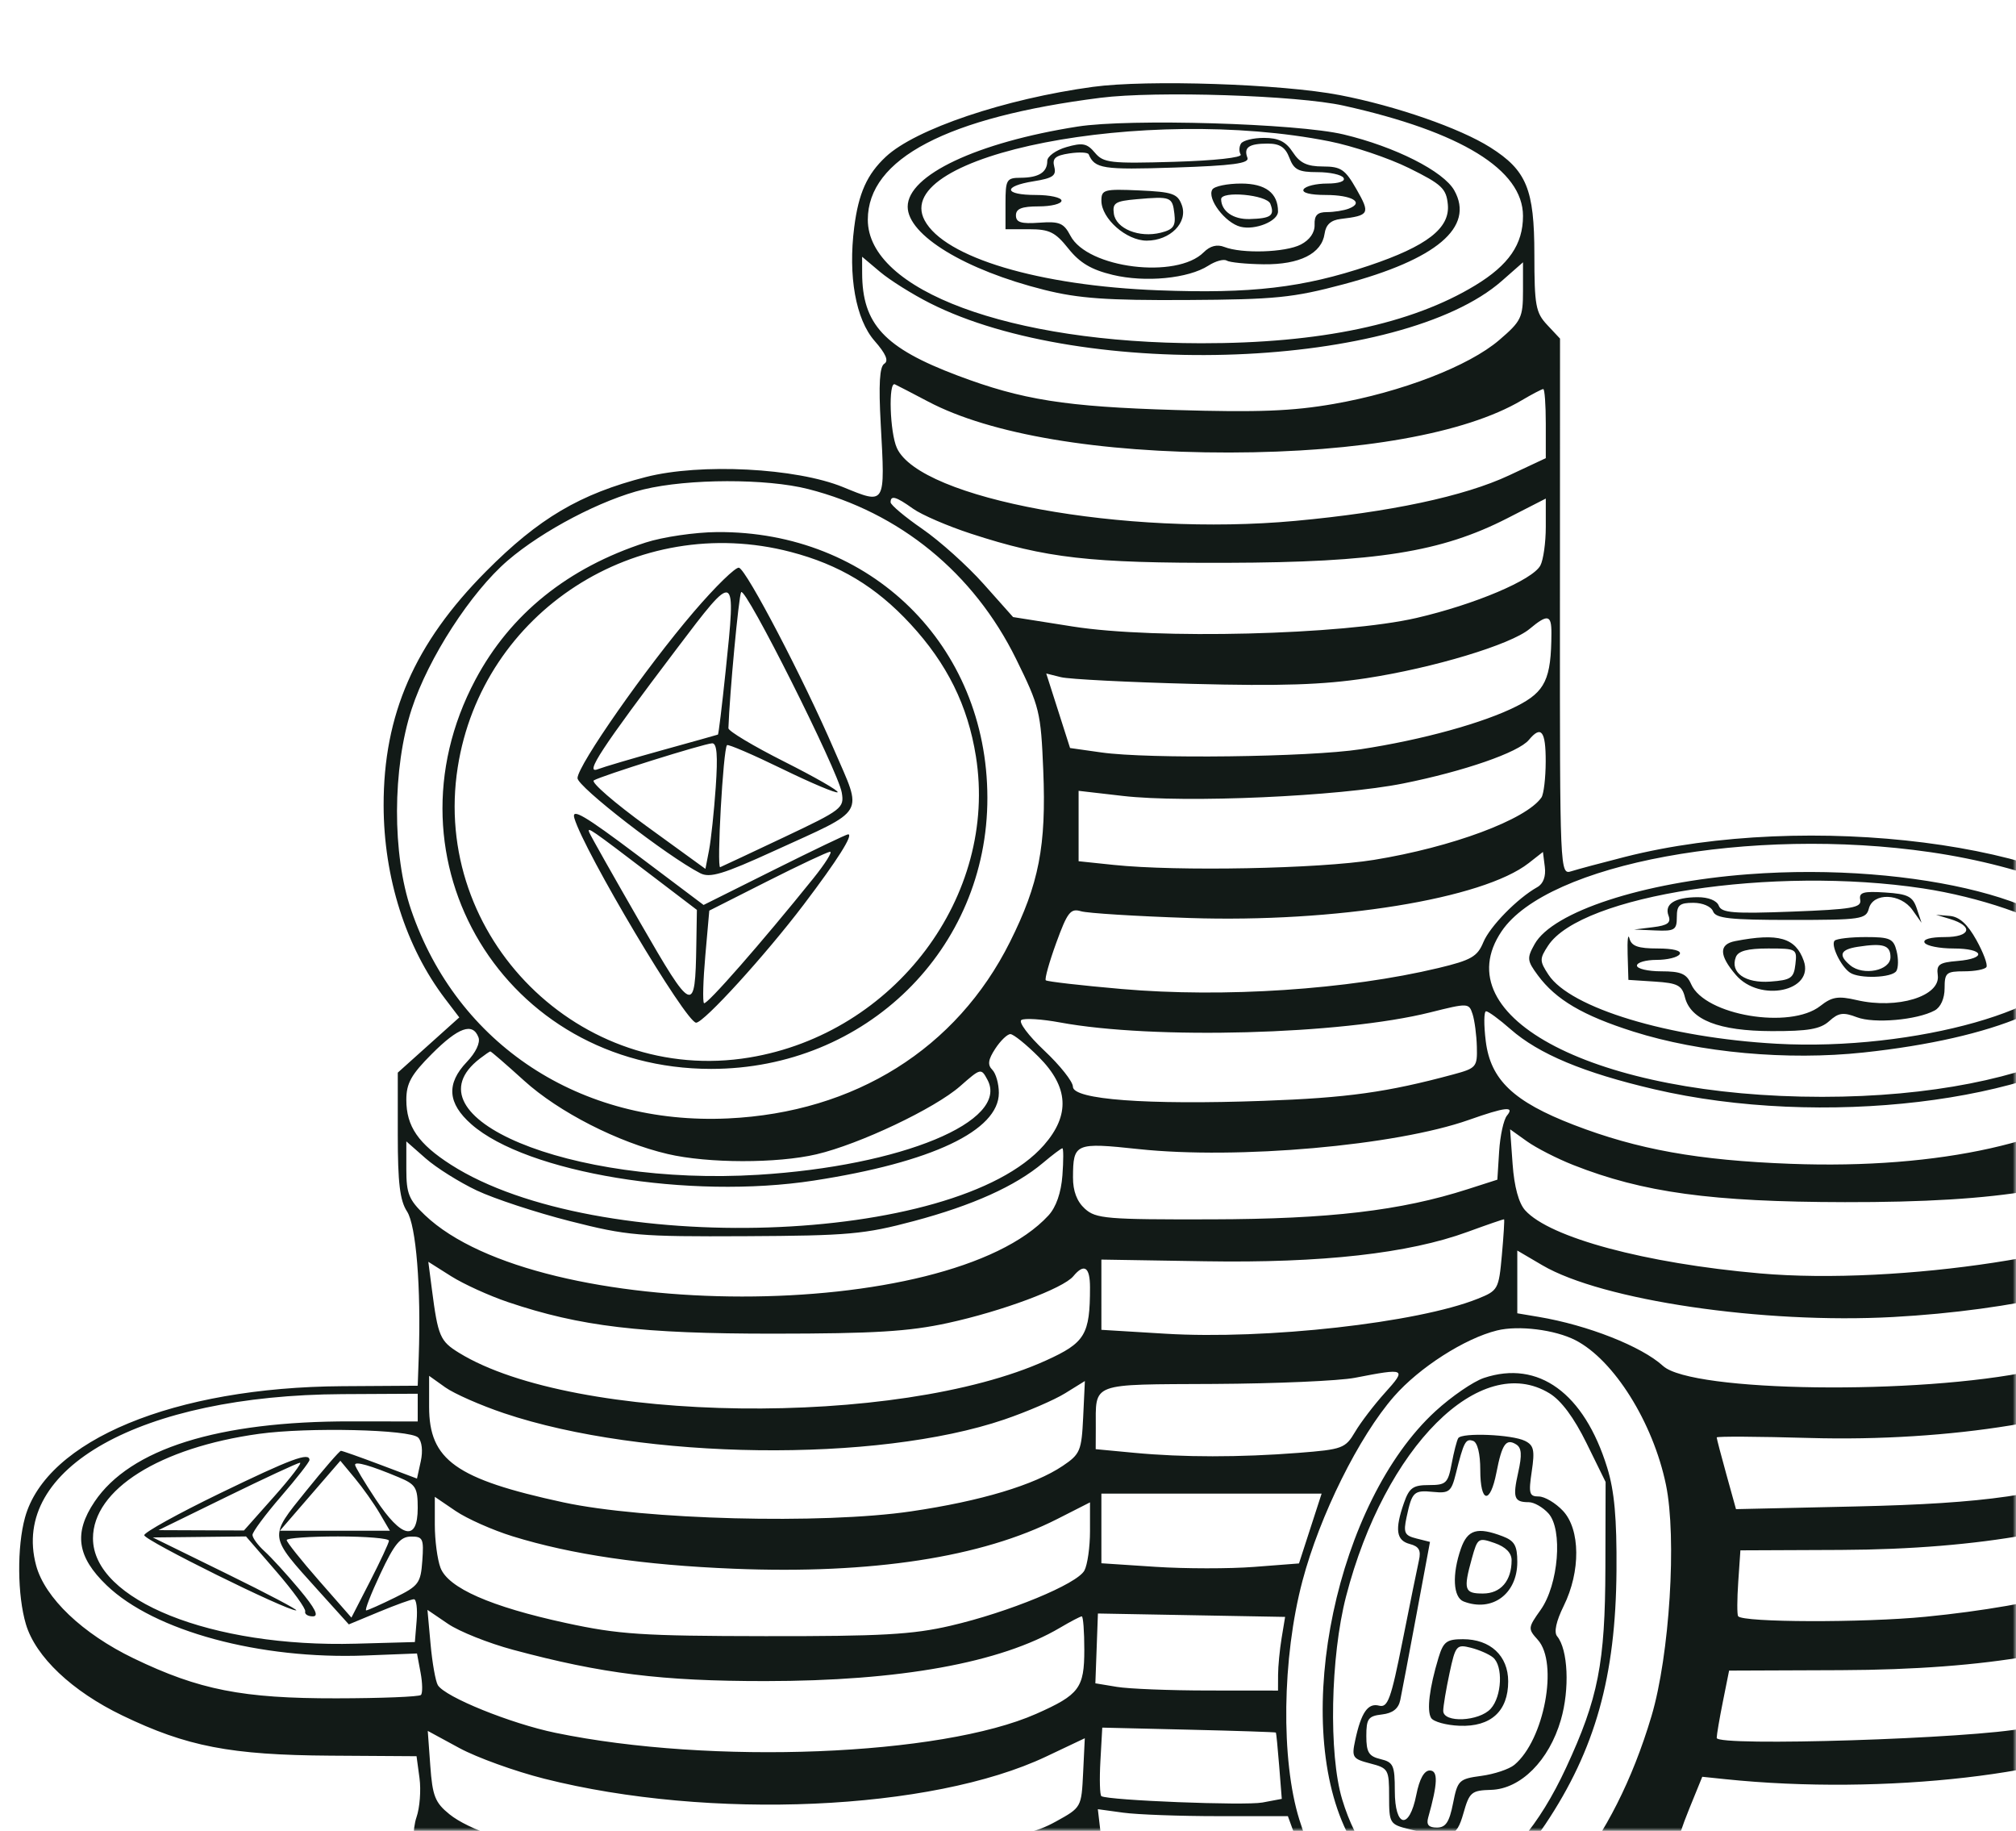 <svg width="315" height="286" viewBox="0 0 315 286" fill="none" xmlns="http://www.w3.org/2000/svg">
<mask id="mask0_495_11009" style="mask-type:alpha" maskUnits="userSpaceOnUse" x="0" y="0" width="315" height="286">
<rect x="0.5" y="0.5" width="314" height="285" rx="1.5" fill="white" stroke="black"/>
</mask>
<g mask="url(#mask0_495_11009)">
<path fill-rule="evenodd" clip-rule="evenodd" d="M170.758 13.57C156.991 15.447 143.039 20.157 138.406 24.489C135.47 27.235 134.148 30.183 133.472 35.492C132.499 43.132 133.71 49.892 136.653 53.25C138.422 55.269 138.893 56.373 138.173 56.819C137.436 57.276 137.272 60.037 137.614 66.255C138.315 79 138.418 78.829 131.742 76.096C124.404 73.093 109.455 72.325 100.924 74.514C90.611 77.161 84.203 80.943 75.938 89.26C64.789 100.481 59.914 111.629 59.941 125.834C59.964 137.088 63.423 147.967 69.533 155.998L71.764 158.93L66.959 163.243L62.153 167.556V177.294C62.153 184.775 62.488 187.544 63.597 189.238C65.022 191.415 65.805 201.146 65.427 211.962L65.269 216.463L53.474 216.537C27.219 216.7 7.26 224.959 3.909 237.046C2.643 241.614 2.708 249.225 4.05 253.726C5.566 258.808 11.256 264.19 19.117 267.977C29.182 272.827 36.033 274.15 51.602 274.251L65.085 274.338L65.548 277.762C65.803 279.645 65.59 282.398 65.074 283.879C63.87 287.339 64.777 298.421 66.476 301.019C68.817 304.597 86.521 310.522 98.874 311.862L104.438 312.466L104.458 319.708C104.48 327.999 106.064 332.454 110.61 337.007C116.245 342.651 126.404 347.125 139.601 349.774C149.27 351.715 170.81 351.28 179.352 348.971C191.75 345.62 200.413 339.934 204.142 332.702C206.685 327.771 208.152 316.223 206.845 311.423C204.562 303.031 192.072 293.853 178.189 290.366C172.424 288.918 172.258 288.796 171.903 285.746L171.538 282.613L175.501 283.157C177.68 283.456 184.361 283.701 190.348 283.701H201.231L203.099 288.832C207.594 301.18 214.804 306.433 230.223 308.591C239.432 309.881 243.837 308.251 251.302 300.794C254.575 297.524 258.045 293.705 259.013 292.309L260.772 289.769L267.842 290.862C277.872 292.412 299.868 292.237 310.112 290.526C319.546 288.951 329.259 286.168 334.319 283.589C340.837 280.268 340.483 283.528 340.755 224.361L341 171.208L338.89 168.696C336.962 166.4 336.78 165.375 336.78 156.758C336.78 147.397 336.761 147.309 333.887 144.024C323.168 131.763 282.508 126.594 253.905 133.854C250.281 134.774 246.508 135.783 245.521 136.097C243.738 136.664 243.726 136.377 243.74 94.781L243.754 52.893L241.752 50.757C239.952 48.839 239.749 47.72 239.745 39.763C239.741 29.549 238.533 26.612 232.854 23.021C228.103 20.017 218.125 16.551 209.348 14.857C200.303 13.111 179.267 12.409 170.758 13.57ZM209.927 16.5C228.293 20.579 237.968 26.524 237.968 33.731C237.968 38.173 235.748 41.399 230.498 44.584C220.543 50.625 206.241 53.643 187.672 53.62C157.788 53.583 135.595 45.359 135.595 34.321C135.595 24.8 147.987 18.308 171.947 15.276C180.616 14.18 202.681 14.89 209.927 16.5ZM168.367 19.772C152.653 22.248 141.826 27.354 141.826 32.288C141.826 36.728 150.796 42.184 163.191 45.284C168.538 46.621 172.971 46.935 185.446 46.864C199.302 46.785 202.008 46.513 209.915 44.409C224.465 40.539 230.444 35.477 227.234 29.748C225.552 26.746 217.979 22.918 209.927 20.999C202.701 19.277 176.429 18.502 168.367 19.772ZM207.701 22.074C211.373 22.802 216.982 24.686 220.164 26.259C225.278 28.787 225.982 29.446 226.223 31.933C226.583 35.646 222.969 38.447 213.877 41.502C203.589 44.959 195.523 45.903 180.995 45.349C162.317 44.637 147.573 40.227 144.474 34.426C138.996 24.173 178.947 16.368 207.701 22.074ZM193.903 22.431C193.601 22.922 193.58 23.69 193.857 24.14C194.148 24.612 189.748 25.092 183.45 25.278C173.496 25.569 172.41 25.445 171.08 23.857C169.851 22.389 169.153 22.251 166.629 22.976C164.983 23.449 163.636 24.422 163.636 25.139C163.636 26.914 162.313 27.751 159.482 27.768C157.264 27.781 157.109 28.045 157.109 31.794V35.807H160.817C163.967 35.807 164.89 36.264 166.934 38.829C168.715 41.065 170.518 42.135 173.865 42.939C178.95 44.16 185.679 43.511 188.809 41.497C189.925 40.779 191.213 40.423 191.671 40.708C192.13 40.991 194.729 41.25 197.448 41.283C203.076 41.35 206.527 39.615 206.969 36.498C207.167 35.099 207.947 34.386 209.482 34.203C213.975 33.664 214.128 33.38 211.964 29.586C210.175 26.448 209.532 26.011 206.691 26.005C204.226 26 203.108 25.467 201.997 23.769C200.913 22.11 199.759 21.54 197.496 21.54C195.822 21.54 194.206 21.941 193.903 22.431ZM201.47 24.661C202.176 26.522 202.9 26.89 205.846 26.89C207.788 26.89 209.624 27.291 209.927 27.782C210.254 28.311 209.212 28.673 207.361 28.673C205.648 28.673 203.998 29.075 203.695 29.565C203.36 30.109 204.708 30.457 207.151 30.457C211.262 30.457 213.237 31.632 210.739 32.592C209.968 32.889 208.436 33.132 207.335 33.132C205.846 33.132 205.352 33.633 205.405 35.094C205.45 36.33 204.653 37.478 203.25 38.201C200.836 39.444 194.055 39.657 191.299 38.576C190.162 38.13 189.078 38.411 188.079 39.411C183.857 43.641 169.916 41.91 167.256 36.825C166.215 34.836 165.556 34.559 162.396 34.787C159.549 34.993 158.74 34.74 158.74 33.645C158.74 32.6 159.653 32.24 162.301 32.24C164.259 32.24 165.862 31.839 165.862 31.348C165.862 30.858 164.059 30.457 161.856 30.457C156.845 30.457 156.624 29.098 161.508 28.316C164.516 27.833 165.088 27.433 164.73 26.058C164.385 24.74 164.883 24.297 167.081 23.965C168.613 23.733 169.975 23.795 170.105 24.102C171.06 26.351 172.308 26.544 183.498 26.175C192.651 25.873 195.247 25.524 194.909 24.641C194.29 23.027 195.146 22.431 198.079 22.431C199.974 22.431 200.84 23 201.47 24.661ZM189.428 29.604C188.554 31.021 191.428 34.818 193.832 35.423C196.121 35.999 199.69 34.548 199.69 33.042C199.69 30.154 197.736 28.673 193.925 28.673C191.768 28.673 189.744 29.092 189.428 29.604ZM172.093 31.348C172.093 34.149 175.997 37.59 179.175 37.59C182.845 37.59 185.655 34.746 184.659 32.039C184.001 30.25 183.218 29.98 178.003 29.747C172.517 29.503 172.093 29.618 172.093 31.348ZM183.499 33.392C183.726 35.31 183.334 35.857 181.372 36.35C178.006 37.196 174.377 35.731 174.041 33.39C173.799 31.702 174.253 31.413 177.602 31.12C182.947 30.653 183.186 30.745 183.499 33.392ZM198.492 31.833C199.202 33.685 198.606 34.123 195.245 34.219C192.7 34.291 190.839 32.996 190.801 31.125C190.773 29.762 197.952 30.422 198.492 31.833ZM145.297 47.353C169.473 59.575 219.015 57.642 234.678 43.866L237.968 40.973V45.453C237.968 49.61 237.698 50.167 234.253 53.12C229.507 57.19 218.99 61.25 208.421 63.094C201.914 64.229 196.598 64.433 183.666 64.047C166.438 63.532 159.712 62.468 149.617 58.662C138.169 54.346 134.725 50.645 134.71 42.638L134.705 40.107L137.508 42.47C139.05 43.769 142.555 45.967 145.297 47.353ZM145.029 62.733C154.725 67.846 171.701 70.716 192.081 70.689C212.45 70.66 229.008 67.709 237.737 62.55C239.389 61.574 240.918 60.775 241.135 60.775C241.352 60.775 241.529 63.204 241.529 66.172V71.569L235.798 74.255C228.806 77.532 217.16 80.011 202.36 81.37C175.757 83.813 143.765 77.958 140.138 69.983C139.038 67.566 138.785 59.566 139.823 60.036C140.19 60.203 142.533 61.416 145.029 62.733ZM126.283 76.396C140.577 80.042 152.142 89.491 158.761 102.931C162.435 110.392 162.633 111.202 163.009 120.336C163.494 132.133 162.344 138.063 157.808 147.139C149.473 163.82 133.574 173.776 113.78 174.708C90.654 175.797 71.451 163.177 64.246 142.157C61.263 133.452 61.297 120.019 64.326 110.755C66.931 102.783 73.585 92.501 79.332 87.562C84.793 82.869 94.023 78.04 100.561 76.454C107.547 74.76 119.765 74.733 126.283 76.396ZM142.668 79.466C144.016 80.428 148.084 82.182 151.708 83.364C163.465 87.201 170.265 87.975 191.678 87.916C215.044 87.85 225.2 86.237 235.52 80.956L241.529 77.881V82.317C241.529 84.755 241.148 87.463 240.683 88.335C239.473 90.598 230.455 94.417 221.325 96.531C209.881 99.181 180.551 99.913 167.634 97.87L158.295 96.393L153.687 91.222C151.153 88.377 146.847 84.51 144.118 82.628C141.388 80.745 139.156 78.869 139.156 78.461C139.156 77.319 139.994 77.558 142.668 79.466ZM100.877 84.751C88.714 88.694 79.737 95.928 74.282 106.177C59.229 134.469 78.92 166.972 111.114 166.972C135.282 166.972 154.319 148.281 154.279 124.592C154.238 100.785 136.058 82.932 112.04 83.115C108.592 83.141 103.571 83.877 100.877 84.751ZM123.546 86.218C131.143 88.2 136.87 91.646 142.259 97.476C147.988 103.675 151.22 110.207 152.487 118.152C155.965 139.958 139.804 161.438 117.094 165.194C90.689 169.563 67.36 146.35 71.521 119.85C75.333 95.575 99.509 79.946 123.546 86.218ZM108.385 95.594C100.898 104.346 90.287 119.519 90.234 121.549C90.199 122.86 104.206 133.713 109.4 136.4C110.917 137.186 112.979 136.564 120.973 132.913C135.579 126.24 134.817 127.532 130.308 117.077C125.55 106.046 116.692 89.091 115.473 88.684C114.97 88.516 111.78 91.625 108.385 95.594ZM113.378 104.857C112.814 110.255 112.274 114.707 112.178 114.749C112.083 114.791 108.199 115.879 103.548 117.166C98.896 118.455 94.323 119.804 93.386 120.166C91.292 120.973 93.95 116.922 105.712 101.378C115.021 89.076 115.027 89.078 113.378 104.857ZM131.525 123.808C131.934 126.22 131.59 126.485 122.523 130.774C117.339 133.226 112.842 135.336 112.533 135.461C111.953 135.696 112.996 116.999 113.595 116.399C113.778 116.217 117.655 117.884 122.21 120.105C126.766 122.326 130.667 123.969 130.88 123.756C131.092 123.543 127.333 121.388 122.526 118.967C117.718 116.546 113.798 114.2 113.814 113.753C114 108.357 115.426 93.129 115.803 92.505C116.424 91.481 130.946 120.397 131.525 123.808ZM242.409 98.895C242.381 106.093 241.458 108.041 237.007 110.301C231.847 112.92 222.245 115.572 212.597 117.041C204.51 118.275 179.455 118.583 172.093 117.541L167.197 116.848L165.337 111.027L163.475 105.207L165.782 105.783C167.049 106.099 176.299 106.571 186.336 106.83C200.193 107.189 206.728 106.975 213.488 105.942C223.992 104.336 236.062 100.694 238.997 98.243C241.814 95.893 242.421 96.009 242.409 98.895ZM241.516 118.959C241.508 121.533 241.208 124.063 240.848 124.579C238.44 128.034 226.876 132.339 214.676 134.321C206.104 135.714 183.903 136.142 174.005 135.106L168.532 134.532V129.033V123.534L175.432 124.331C185.278 125.468 209.188 124.405 219.274 122.381C228.794 120.47 237.27 117.531 238.886 115.581C240.811 113.259 241.529 114.183 241.516 118.959ZM111.833 122.971C111.568 126.772 111.098 131.197 110.789 132.805L110.224 135.727L101.069 129.087C96.033 125.434 92.305 122.204 92.782 121.908C93.936 121.193 109.933 116.178 111.268 116.112C112.021 116.075 112.178 117.991 111.833 122.971ZM89.742 127.798C91.247 132.973 107.192 159.754 108.769 159.754C109.978 159.754 119.588 149.208 125.58 141.306C130.863 134.339 133.399 130.328 132.519 130.328C132.263 130.328 127.076 132.811 120.994 135.846L109.935 141.364L99.535 133.539C91.339 127.372 89.264 126.156 89.742 127.798ZM102.016 136.901L108.889 142.136L108.8 147.601C108.622 158.588 108.286 158.452 99.987 144.05C95.825 136.828 92.266 130.526 92.079 130.044C91.702 129.076 92.135 129.375 102.016 136.901ZM301.618 133.117C316.836 135.328 330.184 140.708 333.347 145.904C341.554 159.384 318.695 171.336 284.704 171.336C249.426 171.336 225.488 158.969 234.63 145.468C241.795 134.887 273.535 129.035 301.618 133.117ZM127.06 137.239C119.012 147.239 110.381 157.087 109.998 156.704C109.771 156.476 109.864 153.131 110.206 149.269L110.826 142.248L119.872 137.677C124.848 135.164 129.267 133.083 129.693 133.055C130.119 133.026 128.935 134.908 127.06 137.239ZM240.213 138.574C237.092 140.324 232.797 144.707 231.771 147.189C230.843 149.432 229.876 149.986 224.762 151.212C210.642 154.593 191.237 155.88 175.274 154.493C168.945 153.943 163.603 153.33 163.404 153.131C163.205 152.932 163.941 150.298 165.04 147.277C166.784 142.488 167.276 141.858 168.898 142.345C169.921 142.653 177.568 143.128 185.891 143.403C208.657 144.152 231.706 140.419 238.858 134.825L241.084 133.083L241.379 135.419C241.566 136.894 241.137 138.056 240.213 138.574ZM273.131 136.569C256.699 137.818 242.619 142.423 239.789 147.473C238.557 149.673 238.597 150.061 240.293 152.357C243.11 156.164 247.334 158.65 255.239 161.151C265.653 164.446 279.267 165.683 291.158 164.413C311.793 162.21 325.208 156.505 325.208 149.934C325.208 141.19 299.416 134.571 273.131 136.569ZM300.448 138.774C309.205 140.096 318.841 143.39 321.798 146.07C322.695 146.882 323.427 148.674 323.427 150.051C323.427 157.345 299.102 164.238 277.582 163.041C260.708 162.103 245.345 157.454 241.946 152.256C240.544 150.114 240.54 149.784 241.885 147.728C247.054 139.825 277.044 135.24 300.448 138.774ZM290.662 140.565C290.897 141.788 289.396 142.047 280.003 142.403C270.832 142.752 268.99 142.603 268.558 141.478C268.25 140.672 266.926 140.142 265.247 140.15C261.679 140.168 260.014 141.229 260.71 143.044C261.13 144.141 260.571 144.556 258.291 144.837L255.327 145.201L258.665 145.344C261.671 145.473 262.004 145.265 262.004 143.258C262.004 141.393 262.426 141.028 264.579 141.028C266.047 141.028 267.375 141.603 267.667 142.366C268.086 143.461 270.298 143.703 279.863 143.703C290.798 143.703 291.577 143.589 292.012 141.92C292.674 139.388 296.963 139.528 298.818 142.143L300.241 144.149L299.497 141.92C298.865 140.027 298.122 139.65 294.571 139.417C291.135 139.192 290.438 139.396 290.662 140.565ZM304.667 143.548C308.424 144.68 307.942 146.379 303.864 146.379C301.633 146.379 300.394 146.731 300.727 147.27C301.03 147.761 303.056 148.162 305.231 148.162C310.028 148.162 310.52 149.727 305.846 150.115C302.99 150.351 302.547 150.673 302.777 152.341C303.23 155.623 296.462 157.697 290.111 156.224C287.208 155.55 286.246 155.705 284.427 157.138C279.711 160.854 266.374 158.605 264.241 153.735C263.527 152.106 262.648 151.729 259.567 151.729C257.48 151.729 255.772 151.327 255.772 150.837C255.772 150.347 257.15 149.945 258.835 149.945C260.521 149.945 262.146 149.544 262.449 149.054C262.784 148.51 261.441 148.162 259.005 148.162C255.951 148.162 254.917 147.795 254.605 146.601C254.381 145.743 254.251 146.847 254.317 149.054L254.437 153.066L258.58 153.335C262.12 153.564 262.803 153.919 263.267 155.771C264.155 159.318 268.575 161.046 276.818 161.07C282.536 161.087 284.437 160.756 285.818 159.506C287.27 158.192 288.012 158.088 290.143 158.903C292.815 159.923 299.501 159.344 302.285 157.851C303.231 157.344 303.843 155.978 303.843 154.373C303.843 151.954 304.104 151.729 306.906 151.729C308.591 151.729 310.154 151.427 310.38 151.06C310.606 150.693 309.895 148.786 308.8 146.824C307.422 144.353 306.149 143.202 304.658 143.077L302.508 142.898L304.667 143.548ZM271.128 147.008C268.554 147.505 268.588 149.22 271.235 152.303C274.961 156.642 283.522 154.848 281.834 150.082C280.556 146.477 277.873 145.706 271.128 147.008ZM286.664 146.941C286.009 147.597 287.636 150.982 289.066 151.938C290.55 152.931 295.648 152.748 296.307 151.678C296.627 151.16 296.643 149.755 296.343 148.557C295.859 146.625 295.314 146.379 291.512 146.379C289.155 146.379 286.973 146.632 286.664 146.941ZM295.386 149.512C295.386 151.619 291.137 152.485 289.101 150.792C287.186 149.2 287.54 148.324 290.267 147.901C294.253 147.282 295.386 147.639 295.386 149.512ZM280.534 150.614C280.285 152.791 279.843 153.097 276.615 153.334C272.685 153.622 270.297 151.929 271.223 149.511C271.591 148.551 273.048 148.162 276.278 148.162C280.703 148.162 280.809 148.223 280.534 150.614ZM230.758 163.509C230.842 166.669 230.676 166.865 227.083 167.834C216.727 170.628 210.513 171.493 197.412 171.963C179.141 172.621 167.642 171.766 167.642 169.751C167.642 168.962 165.627 166.421 163.164 164.105C160.692 161.779 159.093 159.641 159.594 159.331C160.093 159.022 162.797 159.193 165.602 159.713C180.21 162.418 209.572 161.622 223.47 158.145C229.4 156.661 229.522 156.666 230.09 158.417C230.409 159.397 230.709 161.689 230.758 163.509ZM236.022 160.772C240.426 164.645 247.442 167.579 258.443 170.146C284.506 176.23 318.222 172.227 331.662 161.455L335 158.779V163.2C335 167.09 334.653 167.915 332.107 170.072C322.32 178.363 303.115 182.67 279.808 181.801C265.336 181.261 255.868 179.562 245.89 175.713C236.485 172.085 232.903 168.679 232.152 162.652C231.832 160.078 231.855 157.971 232.203 157.971C232.552 157.971 234.27 159.232 236.022 160.772ZM74.76 162.037C75.078 162.868 74.352 164.412 72.951 165.875C69.701 169.275 69.92 172.339 73.653 175.621C82.289 183.217 107.744 187.404 127.138 184.42C145.588 181.582 156.07 176.619 156.07 170.721C156.07 169.299 155.609 167.675 155.047 167.112C154.277 166.34 154.392 165.525 155.512 163.812C156.331 162.561 157.392 161.538 157.871 161.538C158.349 161.538 160.343 163.143 162.301 165.104C166.981 169.792 167.24 174.17 163.115 178.877C149.346 194.585 93.112 196.444 70.46 181.94C65.363 178.676 63.489 175.95 63.489 171.8C63.489 169.228 64.245 167.866 67.471 164.635C71.624 160.475 73.857 159.679 74.76 162.037ZM81.879 168.799C87.306 173.722 96.569 178.453 104.338 180.27C110.605 181.736 121.432 181.755 127.583 180.311C134.29 178.737 146.061 173.156 150.021 169.674C153.251 166.833 153.301 166.822 154.297 168.687C157.754 175.156 140.863 182.143 118.453 183.515C88.997 185.317 63.098 174.498 74.984 165.356C75.761 164.758 76.493 164.256 76.609 164.241C76.727 164.225 79.097 166.276 81.879 168.799ZM235.463 174.267C234.945 174.893 234.396 177.4 234.242 179.84L233.962 184.276L229.31 185.769C218.852 189.124 207.773 190.428 189.323 190.473C172.902 190.514 171.232 190.374 169.516 188.819C168.265 187.686 167.647 186.054 167.656 183.915C167.679 178.574 167.985 178.442 177.909 179.5C193.376 181.147 218.117 178.961 229.511 174.938C235.216 172.925 236.716 172.755 235.463 174.267ZM245.81 181.98C256.724 186.289 267.409 187.75 288.265 187.787C312.867 187.83 325.867 185.593 335.159 179.717L338.561 177.566V182.789C338.561 186.634 338.15 188.383 337.003 189.418C330.023 195.714 296.654 200.823 274.959 198.915C257.075 197.343 242.168 193.337 238.308 189.065C237.301 187.95 236.601 185.38 236.347 181.869L235.953 176.408L238.591 178.289C240.042 179.324 243.291 180.985 245.81 181.98ZM74.485 185.959C77.208 187.249 83.76 189.404 89.044 190.749C98.021 193.033 99.82 193.188 116.456 193.106C132.561 193.027 135.074 192.802 142.796 190.742C151.984 188.291 158.663 185.281 162.97 181.65C164.457 180.397 165.819 179.372 165.997 179.372C166.174 179.372 166.177 181.277 166.003 183.607C165.799 186.324 165.017 188.568 163.824 189.863C148.248 206.782 84.163 206.743 66.382 189.804C63.885 187.425 63.489 186.448 63.489 182.671V178.295L66.512 180.954C68.175 182.417 71.763 184.668 74.485 185.959ZM234.668 196.051C234.182 201.416 234.079 201.602 230.876 202.886C221.517 206.636 197.782 209.291 182.108 208.339L172.093 207.731L172.092 202.245L172.091 196.76L188.318 197.023C206.577 197.32 220.1 195.805 229.308 192.432C232.357 191.316 234.924 190.432 235.01 190.469C235.096 190.506 234.942 193.018 234.668 196.051ZM338.165 204.907C337.441 207.797 328.474 211.829 317.641 214.134C299.795 217.933 264.327 217.466 259.85 213.375C256.507 210.319 248.085 206.998 240.416 205.711L237.078 205.15V200.249V195.347L240.983 197.64C250.325 203.124 275.501 206.839 295.8 205.73C314.643 204.701 331.944 200.675 336.279 196.312L338.116 194.464L338.394 198.674C338.547 200.989 338.443 203.794 338.165 204.907ZM79.385 203.405C90.666 207.212 100.185 208.341 120.907 208.331C136.579 208.323 142.003 207.993 148.058 206.677C156.548 204.833 166.126 201.265 167.705 199.358C169.411 197.3 170.313 197.905 170.313 201.107C170.313 208.483 169.558 209.741 163.465 212.507C140.29 223.033 89.69 222.38 71.721 211.323C68.751 209.495 68.436 208.76 67.481 201.391L66.925 197.105L70.478 199.351C72.433 200.587 76.44 202.411 79.385 203.405ZM246.156 209.348C252.168 212.43 258.287 222.193 260.303 231.922C262.02 240.207 260.875 258.559 258.048 268.063C245.991 308.596 213.617 318.124 203.027 284.256C200.119 274.955 200.324 258.974 203.508 246.954C206.216 236.724 212.335 224.4 217.814 218.137C221.764 213.622 228.861 209.076 233.907 207.831C237.268 207.002 242.952 207.707 246.156 209.348ZM216.403 217.562C214.71 219.439 212.606 222.192 211.729 223.681C210.216 226.246 209.759 226.415 202.908 226.95C193.71 227.667 184.844 227.665 177.212 226.942L171.203 226.374L171.216 223.159C171.243 215.858 170.096 216.29 189.733 216.185C199.371 216.133 209.259 215.702 211.707 215.224C219.655 213.677 219.828 213.764 216.403 217.562ZM231.859 215.249C230.212 215.798 226.807 218.133 224.292 220.438C208.882 234.562 201.738 268.342 210.407 286.098C217.973 301.601 230.671 301.129 241.478 284.944C249.259 273.29 252.458 261.881 252.576 245.358C252.635 237.136 252.254 232.911 251.122 229.251C247.52 217.604 240.372 212.408 231.859 215.249ZM339.261 219.105C338.762 225.13 337.494 226.513 329.659 229.579C319.581 233.523 310.306 234.866 289.995 235.322L271.251 235.743L269.743 230.309C268.913 227.32 268.235 224.725 268.235 224.541C268.235 224.356 274.745 224.394 282.701 224.624C304.731 225.26 326.711 221.671 335.445 216.009C336.914 215.058 338.466 214.249 338.894 214.213C339.321 214.178 339.487 216.379 339.261 219.105ZM78.758 220.76C100.497 228.07 136.997 228.529 156.915 221.743C160.444 220.541 164.722 218.696 166.423 217.644L169.513 215.73L169.246 221.373C168.996 226.627 168.776 227.152 166.064 228.978C161.608 231.979 153.242 234.488 142.35 236.09C128.507 238.127 100.59 237.402 88.001 234.679C71.225 231.049 67.049 228.077 67.049 219.763V214.919L69.576 216.721C70.966 217.711 75.097 219.53 78.758 220.76ZM242.108 217.651C243.949 218.776 245.935 221.447 247.894 225.432L250.876 231.499L250.842 244.893C250.804 259.811 249.724 265.307 244.706 276.122C240.519 285.145 235.494 291.063 229.543 293.979C224.586 296.409 224.57 296.41 220.525 294.863C215.621 292.987 211.869 288.204 209.714 281.083C207.588 274.057 207.881 258.794 210.322 249.371C216.379 225.991 231.332 211.069 242.108 217.651ZM65.269 219.881V222.047L54.809 222.033C34.074 222.006 20.338 226.314 14.771 234.588C11.487 239.469 12.027 243.189 16.666 247.642C24.116 254.792 40.573 259.251 57.126 258.602L65.155 258.288L65.715 261.277C66.022 262.921 66.047 264.493 65.769 264.771C65.493 265.049 59.558 265.286 52.582 265.296C37.914 265.32 31.109 263.98 20.897 259.06C12.894 255.204 7.005 249.594 5.643 244.531C1.565 229.36 21.971 217.945 53.474 217.777L65.269 217.715V219.881ZM65.336 224.559C65.932 225.156 66.099 226.662 65.747 228.266L65.154 230.968L59.405 228.8C56.243 227.608 53.482 226.632 53.269 226.632C53.057 226.632 50.604 229.458 47.819 232.911C41.951 240.185 41.901 239.775 49.715 248.437L54.504 253.746L59.236 251.781C61.838 250.701 64.285 249.816 64.673 249.816C65.06 249.816 65.252 251.322 65.1 253.16L64.824 256.504L55.611 256.759C33.056 257.383 14.528 249.961 14.528 240.3C14.528 232.677 24.947 226.126 40.487 223.978C48.126 222.923 64.074 223.295 65.336 224.559ZM227.851 224.653C227.629 225.014 227.166 226.81 226.822 228.646C226.25 231.697 225.947 231.982 223.268 231.982C220.782 231.982 220.19 232.408 219.361 234.79C217.917 238.939 218.16 240.633 220.278 241.187C221.719 241.565 222.061 242.177 221.709 243.744C221.453 244.876 220.302 250.54 219.151 256.329C217.343 265.424 216.845 266.797 215.484 266.441C213.735 265.982 212.679 267.51 211.751 271.844C211.178 274.518 211.329 274.75 214.094 275.468C216.933 276.205 217.048 276.406 217.048 280.593C217.048 284.828 217.136 284.972 220.164 285.734C226.712 287.383 227.56 287.136 228.659 283.255C229.598 279.945 229.908 279.681 232.979 279.593C237.608 279.459 242.044 275.015 243.886 268.665C245.286 263.842 245.009 257.663 243.3 255.601C242.776 254.969 243.151 253.245 244.332 250.854C246.989 245.476 246.937 238.914 244.214 236.01C243.057 234.776 241.353 233.766 240.429 233.766C238.947 233.766 238.819 233.301 239.338 229.832C239.831 226.537 239.66 225.766 238.28 225.081C236.255 224.076 228.407 223.754 227.851 224.653ZM231.292 229.594C231.292 234.814 232.835 235.074 233.818 230.021C234.686 225.562 235.323 224.654 236.9 225.631C237.757 226.16 237.837 227.256 237.219 230.008C236.33 233.974 236.572 234.657 238.869 234.657C239.691 234.657 241.075 235.446 241.946 236.409C244.219 238.925 243.519 247.548 240.722 251.483C238.734 254.279 238.719 254.427 240.281 256.155C243.54 259.762 241.281 271.811 236.621 275.686C235.809 276.362 233.488 277.137 231.464 277.409C227.962 277.881 227.75 278.087 227.038 281.695C226.456 284.647 225.895 285.485 224.503 285.485C223.226 285.485 222.84 285.038 223.153 283.924C224.658 278.572 224.726 276.568 223.403 276.568C222.521 276.568 221.789 277.889 221.301 280.357C220.202 285.923 217.939 285.506 217.939 279.737C217.939 275.77 217.715 275.274 215.713 274.792C213.871 274.35 213.488 273.727 213.488 271.177C213.488 268.48 213.792 268.062 215.934 267.815C217.606 267.622 218.508 266.917 218.788 265.585C219.012 264.514 220.15 258.513 221.315 252.249L223.435 240.86L221.307 240.325C219.452 239.859 219.256 239.434 219.777 237.001C220.63 233.014 220.907 232.751 223.958 233.051C226.43 233.293 226.777 233.013 227.476 230.199C228.715 225.222 229.002 224.678 230.18 225.083C230.854 225.315 231.292 227.09 231.292 229.594ZM34.335 233.284C27.847 236.428 22.539 239.367 22.539 239.813C22.539 240.612 44.827 251.639 46.278 251.559C46.686 251.536 41.812 248.963 35.447 245.842L23.875 240.166L31.157 240.087L38.441 240.008L43.175 245.483C45.78 248.495 47.81 251.304 47.688 251.725C47.566 252.146 48.103 252.492 48.883 252.492C49.882 252.492 49.254 251.24 46.757 248.256C44.807 245.926 42.367 243.256 41.333 242.322C40.299 241.387 39.453 240.238 39.453 239.768C39.453 239.297 41.456 236.596 43.904 233.766C46.352 230.935 48.355 228.373 48.355 228.071C48.355 226.81 45.51 227.868 34.335 233.284ZM42.854 233.745L38.118 239.074L31.441 239.049L24.765 239.023L35.447 233.799C41.323 230.925 46.458 228.539 46.86 228.495C47.261 228.451 45.459 230.814 42.854 233.745ZM59.311 236.373L60.919 239.116H52.324H43.728L48.455 233.651L53.181 228.185L55.442 230.908C56.685 232.405 58.426 234.864 59.311 236.373ZM62.298 230.763C64.961 231.877 65.269 232.375 65.269 235.561C65.269 240.841 62.766 240.331 58.719 234.225C56.936 231.536 55.477 229.101 55.477 228.815C55.477 228.23 57.898 228.921 62.298 230.763ZM337.21 242.701C333.513 246.793 318.697 250.809 300.869 252.553C291.144 253.505 272.321 253.452 271.583 252.471C271.407 252.237 271.415 249.826 271.6 247.113L271.938 242.18L287.668 242.113C309.47 242.021 327.278 238.791 335.078 233.511L338.116 231.454L338.386 236.277C338.581 239.77 338.257 241.541 337.21 242.701ZM204.734 238.772L202.966 244.224L195.959 244.765C192.104 245.063 185.158 245.057 180.522 244.752L172.093 244.197L172.092 238.758V233.32H189.297H206.502L204.734 238.772ZM80.08 239.981C89.329 242.842 100.51 244.481 114.675 245.052C136.21 245.92 153.402 243.277 165.194 237.285L170.313 234.684V239.188C170.313 241.665 169.92 244.427 169.44 245.327C168.313 247.436 157.603 251.853 148.503 253.962C142.58 255.335 137.712 255.607 119.571 255.583C100.293 255.556 96.676 255.317 88.414 253.526C76.664 250.977 70.023 248.054 68.825 244.901C68.338 243.617 67.94 240.599 67.94 238.193V233.819L71.186 236.026C72.973 237.241 76.974 239.02 80.08 239.981ZM228.263 241.924C226.858 245.961 227.045 249.533 228.694 250.167C233.15 251.88 237.078 248.991 237.078 243.998C237.078 241.445 236.65 240.693 234.795 239.985C230.831 238.476 229.306 238.929 228.263 241.924ZM60.775 240.676C60.751 241.045 59.421 243.897 57.82 247.016L54.908 252.686L49.851 246.917C47.07 243.744 44.794 240.891 44.794 240.577C44.794 240.265 48.4 240.008 52.806 240.008C57.213 240.008 60.798 240.308 60.775 240.676ZM65.987 243.797C65.735 247.307 65.419 247.733 61.708 249.557C59.505 250.64 57.483 251.543 57.216 251.563C56.948 251.583 57.95 249 59.442 245.823C61.617 241.186 62.559 240.042 64.207 240.026C66.076 240.009 66.237 240.35 65.987 243.797ZM236.188 243.721C236.188 246.949 234.486 248.925 231.706 248.925C228.801 248.925 228.619 248.342 229.988 243.407C230.867 240.236 230.993 240.152 233.544 241.042C235.267 241.644 236.188 242.576 236.188 243.721ZM336.331 262.822C333.416 265.151 325.025 268.138 316.306 269.951C308.444 271.586 268.235 272.863 268.235 271.479C268.235 271.008 268.671 268.45 269.204 265.793L270.172 260.963L287.675 260.896C310.645 260.809 327.321 257.876 335.445 252.495L338.116 250.726L338.389 255.844C338.637 260.459 338.434 261.142 336.331 262.822ZM80.148 257.708C94.105 261.458 103.352 262.605 119.571 262.602C140.603 262.598 156.359 259.747 165.63 254.267C167.283 253.291 168.812 252.492 169.028 252.492C169.246 252.492 169.423 254.837 169.423 257.704C169.423 263.688 168.637 264.738 161.929 267.71C147.058 274.299 111.13 275.72 86.775 270.681C79.78 269.233 69.556 265.091 68.416 263.242C68.055 262.658 67.542 259.771 67.276 256.829L66.791 251.478L70.004 253.662C71.77 254.863 76.335 256.684 80.148 257.708ZM200.254 255.878C199.954 257.694 199.705 260.283 199.699 261.632L199.69 264.084L188.785 264.074C182.786 264.069 176.365 263.814 174.515 263.507L171.151 262.95L171.351 257.498L171.55 252.046L186.174 252.311L200.799 252.576L200.254 255.878ZM224.766 258.956C223.342 263.666 222.907 267.215 223.613 268.361C223.977 268.951 225.976 269.5 228.056 269.582C232.945 269.774 235.654 267.303 235.654 262.651C235.654 258.656 232.872 256.058 228.592 256.058C226.039 256.058 225.526 256.447 224.766 258.956ZM233.289 258.915C234.883 260.239 234.672 264.988 232.934 266.911C231.118 268.921 225.505 269.176 225.505 267.248C225.505 266.537 225.946 263.896 226.485 261.378C227.417 257.029 227.582 256.832 229.818 257.393C231.113 257.719 232.675 258.404 233.289 258.915ZM337.497 278.102C333.737 285.959 295.949 292.214 270.939 289.119C266.305 288.546 262.383 287.945 262.222 287.784C262.061 287.623 262.841 285.255 263.955 282.521L265.98 277.55L269.556 277.922C294.334 280.497 323.379 277.157 334.098 270.501L338.116 268.007L338.387 271.842C338.536 273.95 338.135 276.767 337.497 278.102ZM199.357 270.642C199.418 270.714 199.651 273.073 199.874 275.886L200.279 281.002L197.252 281.571C194.533 282.082 173.184 281.24 172.093 280.579C171.848 280.431 171.779 277.96 171.938 275.09L172.229 269.871L185.736 270.192C193.166 270.368 199.295 270.57 199.357 270.642ZM85.022 277.846C110.892 284.387 145.578 282.86 163.452 274.395L169.499 271.53L169.238 276.933C168.978 282.323 168.967 282.343 164.999 284.531C161.691 286.356 159.216 286.84 150.311 287.405C143.223 287.853 136.961 288.85 131.798 290.351C125.892 292.067 121.954 292.618 115.598 292.618C97.908 292.618 76.162 288.204 70.232 283.408C67.981 281.587 67.575 280.563 67.234 275.843L66.839 270.384L71.786 273.068C74.508 274.543 80.463 276.694 85.022 277.846ZM86.032 296.177C89.863 297.141 97.351 298.403 102.674 298.981L112.349 300.032L109.284 303.619C107.598 305.593 106.218 307.712 106.218 308.331C106.218 310.315 104.855 310.427 96.326 309.144C86.31 307.638 74.705 304.103 70.528 301.283C67.889 299.503 67.417 298.607 66.9 294.388C66.572 291.72 66.473 289.265 66.678 288.931C66.884 288.598 69.756 289.697 73.06 291.374C76.364 293.052 82.202 295.213 86.032 296.177ZM172.08 290.44C186.898 293.255 197.099 298.668 202.739 306.706C210.649 317.978 201.248 332.361 181.986 338.456C162.527 344.614 140.924 343.342 123.357 335.006C111.877 329.557 104.923 320.173 106.623 312.422C108.812 302.441 121.19 293.665 137.821 290.305C145.604 288.733 163.466 288.803 172.08 290.44ZM140.046 294.801C123.566 298.347 114.675 305.12 114.675 314.13C114.675 317.898 115.087 318.815 118.232 322.04C122.392 326.307 128.173 329.233 137.926 332.006C147.001 334.587 165.582 334.793 175.209 332.421C187.586 329.372 195.919 324.074 197.927 317.978C199.858 312.118 194.855 304.974 185.493 300.221C174.244 294.511 153.11 291.991 140.046 294.801ZM171.018 296.664C183.591 299.176 195.068 306.352 196.657 312.698C198.659 320.685 189.171 328.176 172.861 331.486C163.933 333.298 145.276 332.783 136.986 330.495C124.612 327.078 116.011 320.475 116.011 314.39C116.011 306.426 123.243 300.407 136.93 296.983C144.998 294.965 161.729 294.808 171.018 296.664ZM136.226 300.396C135.326 300.618 134.405 301.922 134.112 303.391C133.648 305.712 133.231 305.994 130.251 305.994C126.003 305.994 125.129 307.164 125.255 312.682L125.358 317.14L129.28 317.586C132.591 317.962 133.252 318.368 133.526 320.192C133.974 323.174 135.444 324.731 139.601 326.625C144.13 328.689 153.341 328.823 157.091 326.881C159.385 325.693 160.489 325.64 164.237 326.541C172.087 328.427 178.558 326.178 179.654 321.183C180.17 318.827 180.632 318.478 183.228 318.478C187.145 318.478 190.233 315.556 188.339 313.641C187.973 313.27 187.631 312.3 187.581 311.487C187.296 306.839 187.339 306.886 183.332 306.886C179.673 306.886 179.396 306.71 178.747 303.988C178.132 301.413 178.013 301.321 177.675 303.161C177.004 306.809 177.975 307.777 182.303 307.777C185.295 307.777 186.336 308.122 186.336 309.115C186.336 310.106 185.298 310.452 182.331 310.452C179.364 310.452 178.325 310.799 178.325 311.79C178.325 312.8 179.412 313.128 182.776 313.128C186.688 313.128 187.227 313.351 187.227 314.979C187.227 316.57 186.752 316.796 183.864 316.587C179.686 316.285 178.325 317.084 178.325 319.837C178.325 323.904 170.13 325.914 163.652 323.436C159.812 321.966 159.63 321.976 157.749 323.731C155.407 325.916 149.587 326.919 144.367 326.035C139.993 325.295 134.705 320.72 134.705 317.675C134.705 316.023 134.182 315.803 130.254 315.803C126.965 315.803 125.803 315.466 125.803 314.514C125.803 313.613 127.054 313.144 129.962 312.954C135.607 312.585 136.298 310.452 130.773 310.452C127.325 310.452 126.693 310.184 126.693 308.718C126.693 307.282 127.419 306.936 130.921 306.712C134.794 306.463 135.174 306.233 135.431 303.988C135.676 301.861 136.106 301.535 138.673 301.535C141.096 301.535 141.736 301.944 142.198 303.788L142.762 306.04L156.315 305.794C169.494 305.555 169.876 305.495 170.145 303.595C170.335 302.259 171.176 301.528 172.816 301.277L175.209 300.911L172.742 300.777C170.97 300.681 170.017 301.209 169.363 302.65C168.481 304.591 168.047 304.656 156.03 304.656C144.959 304.656 143.609 304.492 143.608 303.149C143.607 302.319 143.306 301.472 142.939 301.265C141.592 300.509 137.777 300.014 136.226 300.396ZM142.693 310.927C140.823 313.184 143.011 318.987 146.146 320.081C151.628 321.996 156.07 319.041 156.07 313.479C156.07 310.255 154.691 309.593 147.944 309.573C145.319 309.565 143.415 310.056 142.693 310.927ZM163.318 310.205C161.487 310.551 161.288 310.963 161.762 313.425C162.351 316.479 165.162 319.37 167.543 319.37C170.293 319.37 172.983 316.725 172.983 314.021C172.983 312.607 172.683 311.278 172.316 311.068C171.058 310.35 165.418 309.809 163.318 310.205ZM154.759 314.683C153.852 318.305 152.623 319.37 149.348 319.37C145.869 319.37 143.607 317.412 143.607 314.402C143.607 312.327 143.854 312.236 149.489 312.236H155.373L154.759 314.683ZM172.093 313.841C172.093 316.237 170.3 317.586 167.114 317.586C164.337 317.586 163.191 316.393 163.191 313.5C163.191 312.577 164.393 312.236 167.642 312.236C171.335 312.236 172.093 312.51 172.093 313.841Z" fill="#121A17"/>
</g>
</svg>
